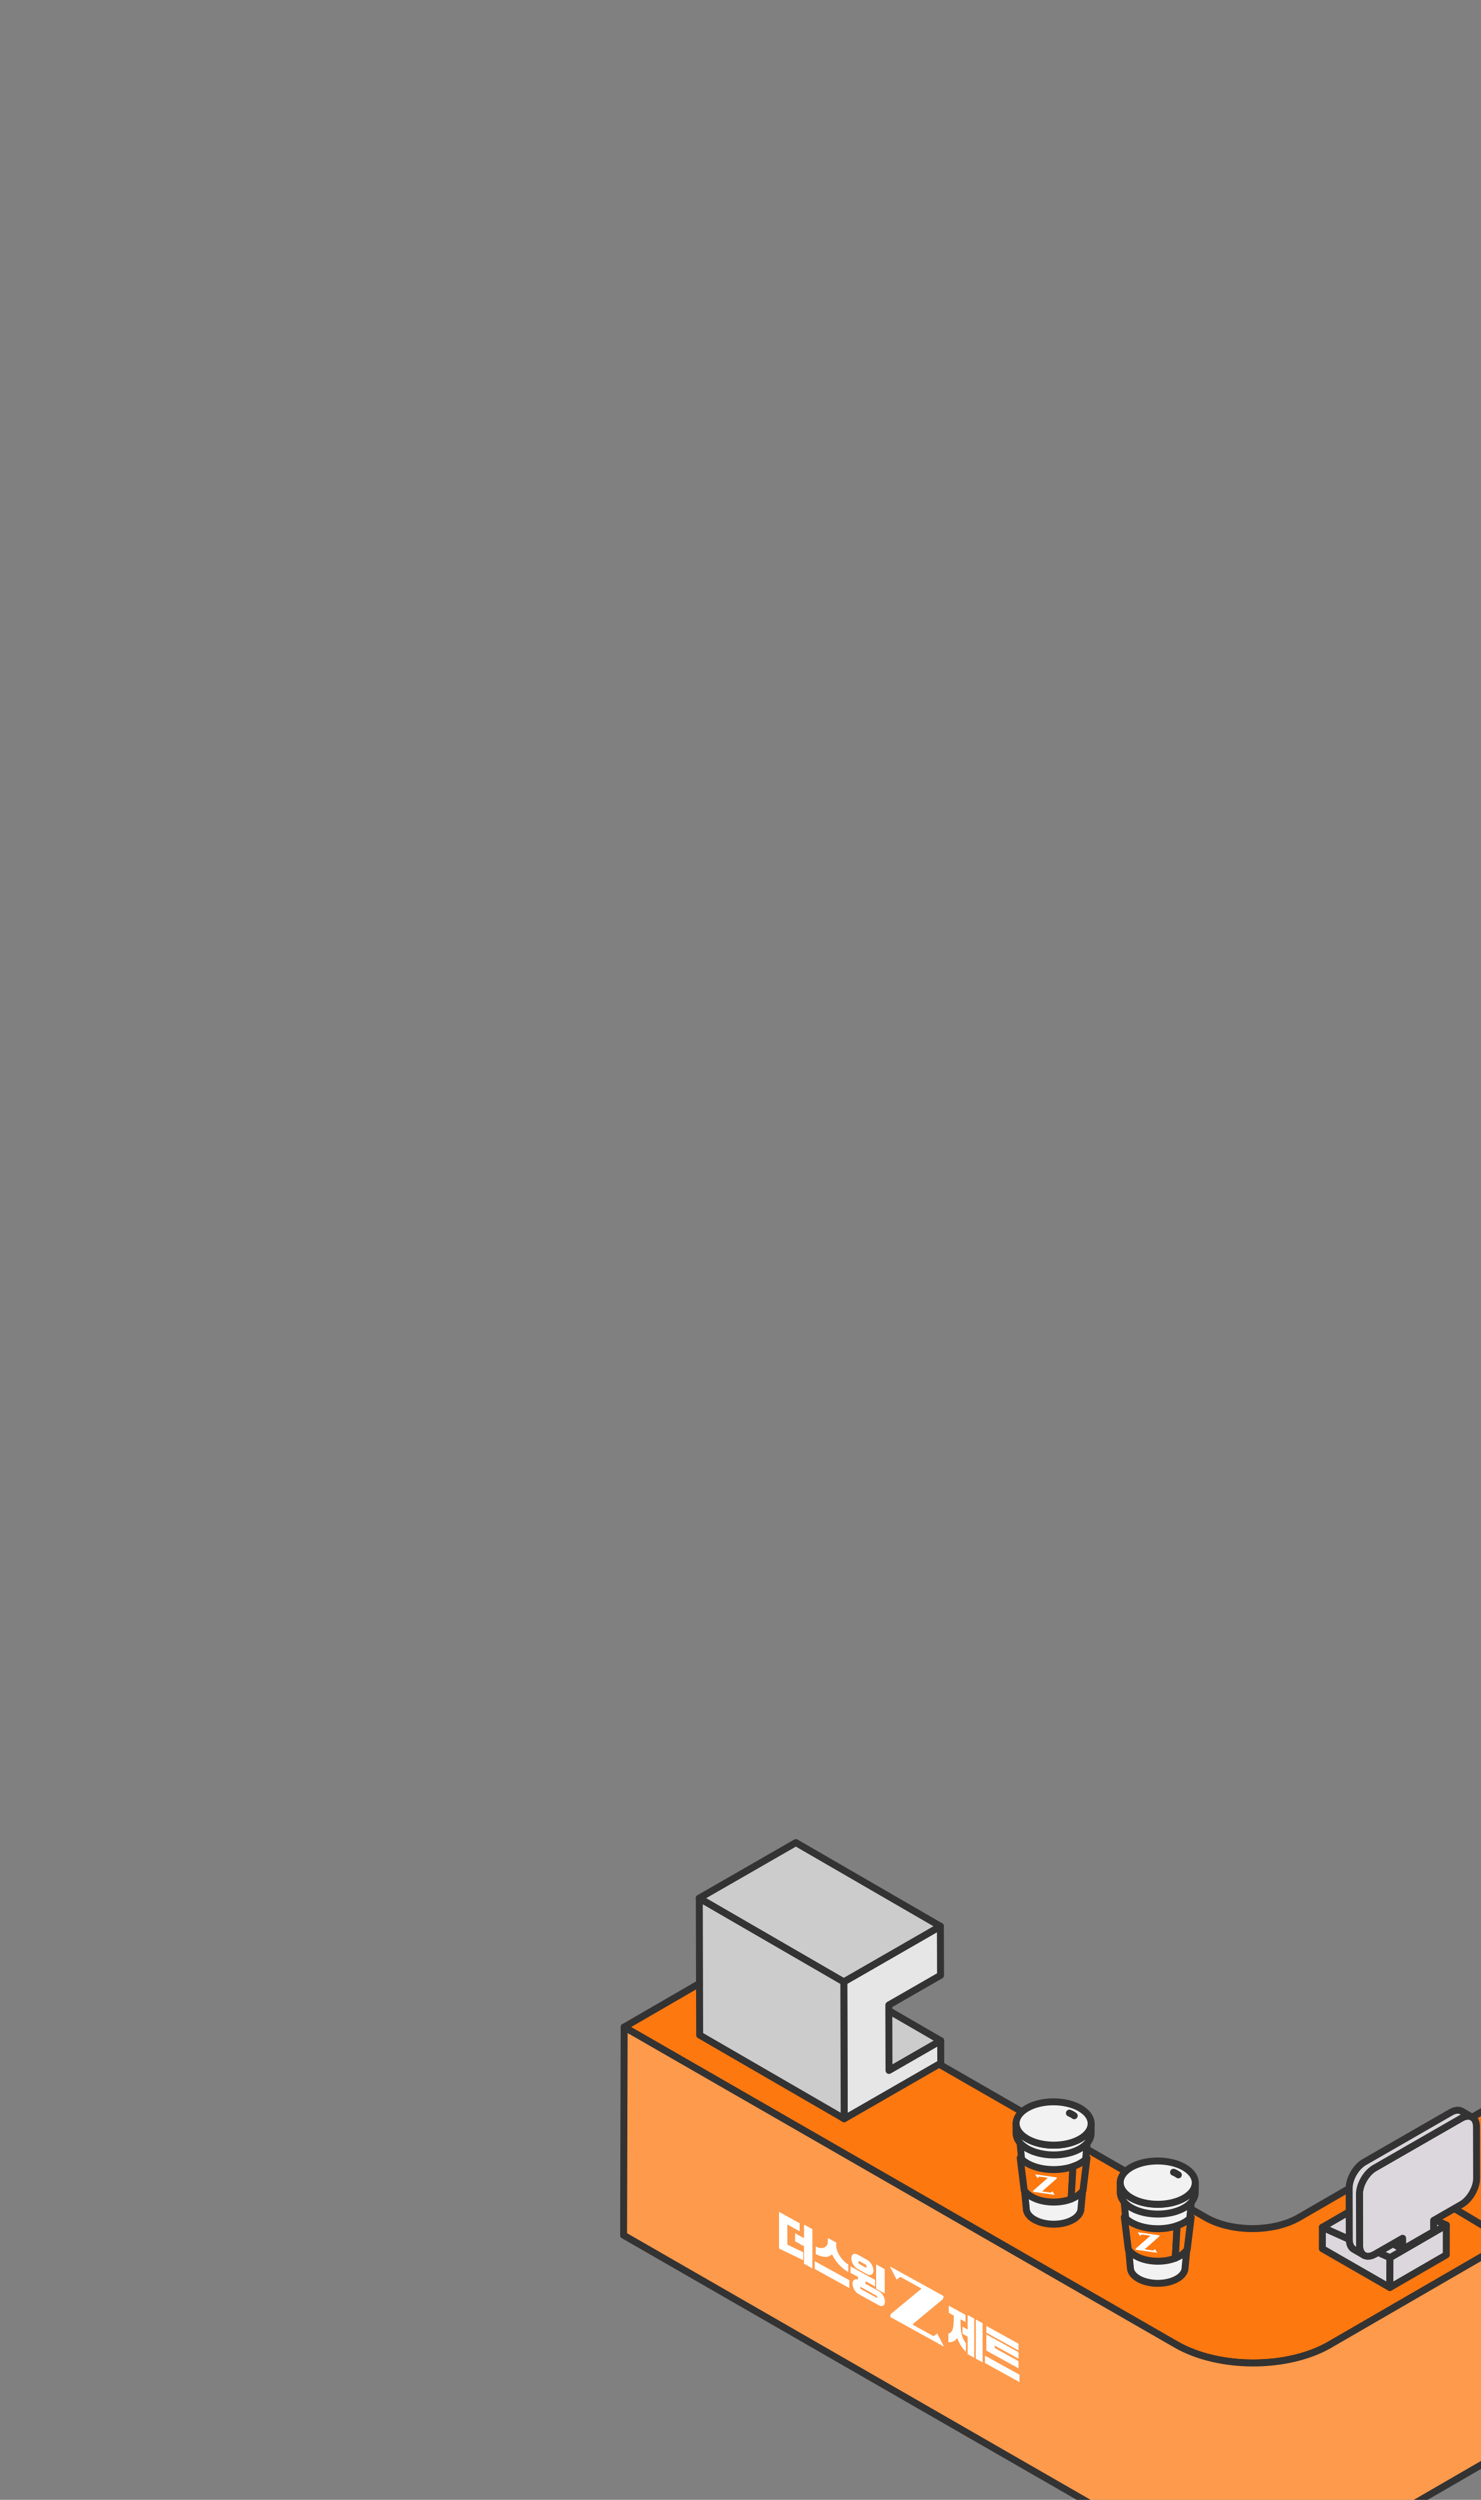 <svg width="320" height="540" viewBox="0 0 320 540" fill="none" xmlns="http://www.w3.org/2000/svg">
<rect x="0" y="0" width="320" height="540" fill="#808080" stroke="none"/>
<g clip-path="url(#clip0_40_1074)">
<g clip-path="url(#clip1_40_1074)">
<path d="M348.262 471.216L287.357 506.465C278.222 511.753 263.358 511.753 254.164 506.465L134.864 437.872L161.832 422.259L260.507 478.997C266.097 482.211 275.128 482.211 280.689 478.997L321.11 455.603L348.254 471.216H348.262Z" fill="#FD780F" stroke="#333333" stroke-width="1.5" stroke-linecap="round" stroke-linejoin="round"/>
<path d="M287.356 506.473C278.222 511.76 263.357 511.76 254.164 506.473L134.864 437.872L134.738 482.836L254.031 551.429C263.232 556.717 278.096 556.717 287.223 551.429L348.129 516.18L348.254 471.216L287.349 506.465L287.356 506.473Z" fill="#FE9A4B" stroke="#333333" stroke-width="1.5" stroke-linecap="round" stroke-linejoin="round"/>
<path d="M325.998 484.101L299.393 468.179" stroke="#333333" stroke-width="1.5" stroke-linecap="round" stroke-linejoin="round"/>
<path d="M300.33 487.683L300.308 494.132L285.717 485.741L285.732 481.115L300.33 487.683Z" fill="#DCD7DD" stroke="#333333" stroke-width="1.5" stroke-linecap="round" stroke-linejoin="round"/>
<path d="M300.33 487.683L312.506 480.63L312.492 487.079L300.308 494.132L300.33 487.683Z" fill="#DCD7DD" stroke="#333333" stroke-width="1.5" stroke-linecap="round" stroke-linejoin="round"/>
<path d="M285.731 481.115L297.915 474.062L312.507 480.63L300.33 487.683L285.731 481.115Z" fill="#DCD7DD" stroke="#333333" stroke-width="1.5" stroke-linecap="round" stroke-linejoin="round"/>
<path d="M303.078 485.895L300.855 484.608L300.848 482.204L303.07 483.491L303.078 485.895Z" fill="#DCD7DD" stroke="#333333" stroke-width="1.5" stroke-linecap="round" stroke-linejoin="round"/>
<path d="M315.726 457.56C317.543 456.515 319.02 457.354 319.027 459.435L319.057 470.525C319.057 472.599 317.594 475.136 315.778 476.181L309.767 479.637V482.042L303.07 485.895V483.491L297.059 486.94C295.242 487.984 293.765 487.146 293.758 485.072L293.729 473.982C293.729 471.9 295.191 469.37 297.007 468.319L315.719 457.56H315.726Z" fill="#DCD7DD" stroke="#333333" stroke-width="1.5" stroke-linecap="round" stroke-linejoin="round"/>
<path d="M294.792 467.039L313.504 456.28C314.42 455.758 315.247 455.706 315.845 456.052L318.067 457.339C317.469 456.993 316.642 457.045 315.727 457.567L297.015 468.326C295.198 469.37 293.729 471.9 293.736 473.982L293.766 485.072C293.766 486.101 294.135 486.829 294.726 487.168L292.503 485.881C291.912 485.542 291.551 484.814 291.543 483.785L291.514 472.695C291.514 470.613 292.976 468.083 294.792 467.039Z" fill="#DCD7DD" stroke="#333333" stroke-width="1.5" stroke-linecap="round" stroke-linejoin="round"/>
<path d="M235.12 460.251V460.715C235.12 461.81 234.397 462.899 232.95 463.737C230.04 465.421 225.314 465.421 222.39 463.737C220.921 462.891 220.182 461.781 220.19 460.67V460.207C220.19 461.318 220.921 462.428 222.397 463.274C225.322 464.958 230.047 464.958 232.957 463.274C234.404 462.435 235.12 461.347 235.128 460.251H235.12Z" fill="#AAA9A9"/>
<path d="M232.912 457.185C235.837 458.869 235.851 461.59 232.949 463.274C230.04 464.958 225.314 464.958 222.39 463.274C219.466 461.59 219.451 458.861 222.353 457.185C225.262 455.5 229.988 455.5 232.912 457.185Z" fill="#B6A294"/>
<path d="M235.12 460.678H220.189L221.74 477.034C221.74 477.916 222.316 478.791 223.483 479.461C225.801 480.792 229.545 480.792 231.849 479.461C233.009 478.791 233.577 477.909 233.57 477.034L235.12 460.678Z" fill="#F2F2F2" stroke="#333333" stroke-width="1.5" stroke-linecap="round" stroke-linejoin="round"/>
<path d="M235.763 458.729V460.847C235.763 462.038 234.973 463.222 233.407 464.127C230.254 465.951 225.122 465.958 221.939 464.127C220.344 463.208 219.54 462.002 219.547 460.795V458.677C219.547 459.884 220.344 461.09 221.939 462.009C225.115 463.833 230.247 463.833 233.407 462.009C234.973 461.104 235.763 459.913 235.763 458.729Z" fill="#F2F2F2" stroke="#333333" stroke-width="1.5" stroke-linecap="round" stroke-linejoin="round"/>
<path d="M233.37 455.397C236.546 457.221 236.56 460.185 233.407 462.009C230.254 463.833 225.122 463.84 221.939 462.009C218.764 460.185 218.749 457.221 221.903 455.39C225.056 453.559 230.188 453.566 233.37 455.39V455.397Z" fill="#F2F2F2" stroke="#333333" stroke-width="1.5" stroke-linecap="round" stroke-linejoin="round"/>
<path d="M221.909 467.282C221.304 466.929 220.809 466.539 220.433 466.127L221.289 473.092C221.621 473.614 222.146 474.107 222.877 474.533C225.218 475.879 228.821 476.041 231.45 475.019L231.841 468.003C228.718 469.076 224.619 468.841 221.917 467.289L221.909 467.282Z" fill="#FD780F" stroke="#333333" stroke-width="1.5" stroke-linecap="round" stroke-linejoin="round"/>
<path d="M233.429 467.282C232.941 467.561 232.402 467.797 231.834 467.995L231.442 475.011C231.804 474.871 232.144 474.71 232.461 474.526C233.17 474.114 233.687 473.629 234.012 473.121L234.869 466.157C234.499 466.561 234.019 466.944 233.429 467.282Z" fill="#FD780F" stroke="#333333" stroke-width="1.5" stroke-linecap="round" stroke-linejoin="round"/>
<path d="M231.066 456.456C231.066 456.456 231.591 456.64 232.108 457.03L231.066 456.456Z" fill="#F2F2F2"/>
<path d="M231.066 456.456C231.066 456.456 231.591 456.64 232.108 457.03" stroke="#333333" stroke-width="1.5" stroke-linecap="round" stroke-linejoin="round"/>
<path d="M257.619 473.026V473.489C257.619 474.585 256.896 475.673 255.449 476.511C252.539 478.196 247.813 478.196 244.889 476.511C243.42 475.666 242.681 474.555 242.689 473.445V472.981C242.689 474.092 243.42 475.202 244.896 476.048C247.821 477.732 252.547 477.732 255.456 476.048C256.903 475.21 257.619 474.121 257.627 473.026H257.619Z" fill="#AAA9A9"/>
<path d="M255.419 469.959C258.343 471.643 258.358 474.364 255.456 476.048C252.547 477.732 247.821 477.732 244.897 476.048C241.973 474.364 241.958 471.636 244.86 469.959C247.769 468.275 252.495 468.275 255.419 469.959Z" fill="#B6A294"/>
<path d="M257.619 473.452H242.688L244.239 489.808C244.239 490.69 244.815 491.566 245.982 492.235C248.301 493.566 252.044 493.566 254.348 492.235C255.508 491.566 256.076 490.683 256.069 489.808L257.619 473.452Z" fill="#F2F2F2" stroke="#333333" stroke-width="1.5" stroke-linecap="round" stroke-linejoin="round"/>
<path d="M258.263 471.503V473.621C258.263 474.813 257.473 475.997 255.907 476.901C252.754 478.725 247.622 478.732 244.439 476.901C242.844 475.982 242.04 474.776 242.047 473.57V471.452C242.047 472.658 242.844 473.864 244.439 474.783C247.615 476.607 252.747 476.607 255.907 474.783C257.473 473.879 258.263 472.687 258.263 471.503Z" fill="#F2F2F2" stroke="#333333" stroke-width="1.5" stroke-linecap="round" stroke-linejoin="round"/>
<path d="M255.87 468.172C259.045 469.996 259.06 472.959 255.907 474.783C252.754 476.607 247.622 476.614 244.439 474.783C241.257 472.952 241.249 469.996 244.402 468.164C247.555 466.341 252.688 466.341 255.87 468.164V468.172Z" fill="#F2F2F2" stroke="#333333" stroke-width="1.5" stroke-linecap="round" stroke-linejoin="round"/>
<path d="M244.409 480.056C243.804 479.703 243.309 479.313 242.933 478.902L243.789 485.866C244.121 486.388 244.646 486.881 245.377 487.307C247.718 488.653 251.321 488.815 253.95 487.793L254.341 480.777C251.218 481.851 247.119 481.615 244.417 480.064L244.409 480.056Z" fill="#FD780F" stroke="#333333" stroke-width="1.5" stroke-linecap="round" stroke-linejoin="round"/>
<path d="M255.937 480.056C255.449 480.336 254.91 480.571 254.342 480.77L253.95 487.786C254.312 487.646 254.652 487.484 254.969 487.3C255.678 486.888 256.195 486.403 256.52 485.895L257.376 478.931C257.007 479.336 256.527 479.718 255.937 480.056Z" fill="#FD780F" stroke="#333333" stroke-width="1.5" stroke-linecap="round" stroke-linejoin="round"/>
<path d="M253.565 469.231C253.565 469.231 254.09 469.415 254.607 469.804L253.565 469.231Z" fill="#F2F2F2"/>
<path d="M253.565 469.231C253.565 469.231 254.09 469.415 254.607 469.804" stroke="#333333" stroke-width="1.5" stroke-linecap="round" stroke-linejoin="round"/>
<path d="M192.084 447.242L160.856 429.165L172.029 422.745L203.257 440.814L192.084 447.242Z" fill="#CCCCCC" stroke="#333333" stroke-width="1.5" stroke-linecap="round" stroke-linejoin="round"/>
<path d="M203.19 416.096L203.22 426.694L192.047 433.114L192.084 447.242L203.257 440.814L203.271 445.675L182.403 457.677L182.322 428.098L203.19 416.096Z" fill="#E6E6E6" stroke="#333333" stroke-width="1.5" stroke-linecap="round" stroke-linejoin="round"/>
<path d="M182.404 457.677L151.176 439.601L151.095 410.022L182.323 428.098L182.404 457.677Z" fill="#CCCCCC" stroke="#333333" stroke-width="1.5" stroke-linecap="round" stroke-linejoin="round"/>
<path d="M182.323 428.099L151.095 410.022L171.963 398.027L203.191 416.096L182.323 428.099Z" fill="#CCCCCC" stroke="#333333" stroke-width="1.5" stroke-linecap="round" stroke-linejoin="round"/>
<path d="M193.694 492.339L192.335 489.712C192.302 489.648 192.331 489.595 192.383 489.624L203.748 495.901C203.823 495.943 203.881 496.052 203.866 496.128L203.785 496.548C203.777 496.587 203.76 496.619 203.735 496.64L197.217 502.052C197.184 502.078 197.212 502.16 197.263 502.188L201.634 504.602C201.707 504.643 201.777 504.644 201.824 504.606L202.453 504.096C202.478 504.076 202.524 504.102 202.548 504.149L203.896 506.753C203.928 506.817 203.9 506.869 203.848 506.84L192.479 500.561C192.403 500.519 192.346 500.409 192.361 500.334L192.44 499.928C192.448 499.889 192.465 499.857 192.49 499.837L199.044 494.43C199.076 494.403 199.048 494.321 198.997 494.293L194.656 491.895C194.582 491.855 194.512 491.853 194.465 491.891L193.79 492.392C193.765 492.412 193.719 492.386 193.694 492.339L193.694 492.339ZM173.558 486.513L170.125 484.872V480.523L172.786 481.993V480.252L168.323 477.787V485.704L173.558 488.231V486.513V486.513ZM171.799 484.157L173.73 485.223V488.996L175.532 489.992V481.526L173.73 480.531V483.482L171.799 482.415V484.157ZM176.047 490.131L183.513 494.255V492.561L176.047 488.438V490.131ZM176.261 486.913C177.958 487.804 179.105 487.618 179.776 486.96C180.447 488.359 181.594 489.812 183.298 490.799V489.18C181.597 488.095 180.681 486.223 180.681 485.202V484.418L178.879 483.423V484.207C178.879 485.227 177.963 486.087 176.261 485.294V486.913ZM183.77 490.962L185.443 491.886L185.306 492.419C184.685 492.195 184.201 492.546 184.201 493.309C184.201 494.146 184.782 495.148 185.5 495.545L189.912 497.982C190.633 498.38 191.215 498.017 191.215 497.178C191.215 496.339 190.633 495.332 189.912 494.935L186.949 493.298L187.075 492.787L189.091 493.9V492.497L183.77 489.559V490.962L183.77 490.962ZM183.95 487.834C183.95 488.678 184.554 489.702 185.294 490.111L187.38 491.263C188.121 491.672 188.733 491.32 188.733 490.476C188.733 489.631 188.121 488.576 187.38 488.167L185.294 487.015C184.553 486.606 183.95 486.962 183.95 487.834ZM185.468 488.639C185.468 488.457 185.573 488.379 185.703 488.45L187.012 489.173C187.141 489.244 187.246 489.439 187.246 489.621C187.246 489.803 187.141 489.873 187.012 489.802L185.703 489.079C185.573 489.007 185.468 488.822 185.468 488.639ZM185.848 494.166C185.848 494.03 185.929 493.993 186.026 494.046L189.372 495.895C189.477 495.952 189.55 496.074 189.55 496.21C189.55 496.346 189.477 496.388 189.372 496.33L186.026 494.481C185.929 494.428 185.848 494.302 185.848 494.166ZM189.306 494.406L191.151 495.425V490.153L189.306 489.134V494.406ZM205.01 499.597L206.083 500.19V500.673C206.083 502.905 205.832 503.896 204.924 504.078V505.942C205.765 506.005 206.388 505.729 206.808 505.014C207.229 506.194 207.86 507.162 208.7 508.027V506.163C207.793 504.978 207.542 503.71 207.542 501.478V500.996L208.614 501.588V500.04L205.01 498.049V499.597ZM207.971 504.135L209.086 504.751V508.524L210.502 509.306V500.841L209.086 500.059V503.203L207.971 502.587V504.135ZM210.846 509.496L212.305 510.302V501.836L210.846 501.031V509.496ZM212.819 510.441L220.286 514.564V512.968L212.819 508.845V510.441ZM213.12 503.883L220.071 507.722V506.271L213.12 502.432V503.883ZM220.071 510.044L214.922 507.2V506.668L220.071 509.512V508.109L213.12 504.27V507.753L220.071 511.592V510.044Z" fill="white"/>
<path d="M246.307 482.96L245.848 482.232C245.837 482.214 245.852 482.192 245.873 482.195L250.5 482.859C250.531 482.863 250.551 482.894 250.54 482.922L250.484 483.077C250.479 483.092 250.47 483.105 250.458 483.116L247.354 485.85C247.339 485.863 247.347 485.888 247.368 485.891L249.147 486.146C249.177 486.15 249.207 486.141 249.229 486.122L249.528 485.863C249.54 485.852 249.559 485.855 249.567 485.868L250.023 486.59C250.034 486.607 250.019 486.629 249.998 486.626L245.369 485.962C245.338 485.958 245.318 485.927 245.329 485.899L245.384 485.749C245.389 485.734 245.398 485.721 245.41 485.711L248.529 482.974C248.544 482.96 248.536 482.936 248.515 482.933L246.748 482.679C246.718 482.675 246.687 482.684 246.665 482.703L246.346 482.966C246.334 482.976 246.316 482.973 246.308 482.96L246.307 482.96Z" fill="white"/>
<path d="M224.149 470.454L223.689 469.726C223.678 469.708 223.693 469.686 223.715 469.689L228.342 470.353C228.373 470.357 228.392 470.388 228.382 470.416L228.326 470.571C228.321 470.586 228.312 470.599 228.3 470.61L225.196 473.344C225.181 473.357 225.189 473.382 225.209 473.385L226.989 473.64C227.019 473.644 227.049 473.635 227.071 473.616L227.37 473.356C227.382 473.346 227.401 473.349 227.409 473.362L227.865 474.084C227.876 474.101 227.861 474.123 227.84 474.12L223.21 473.456C223.18 473.452 223.16 473.421 223.171 473.393L223.225 473.243C223.231 473.228 223.24 473.215 223.251 473.205L226.371 470.468C226.386 470.454 226.378 470.43 226.357 470.427L224.589 470.173C224.559 470.169 224.529 470.177 224.507 470.197L224.188 470.46C224.176 470.47 224.158 470.467 224.149 470.454L224.149 470.454Z" fill="white"/>
</g>
</g>
<defs>
<clipPath id="clip0_40_1074">
<rect width="320" height="540" fill="white"/>
</clipPath>
<clipPath id="clip1_40_1074">
<rect width="215" height="209" fill="white" transform="translate(134 347.136)"/>
</clipPath>
</defs>
</svg>
